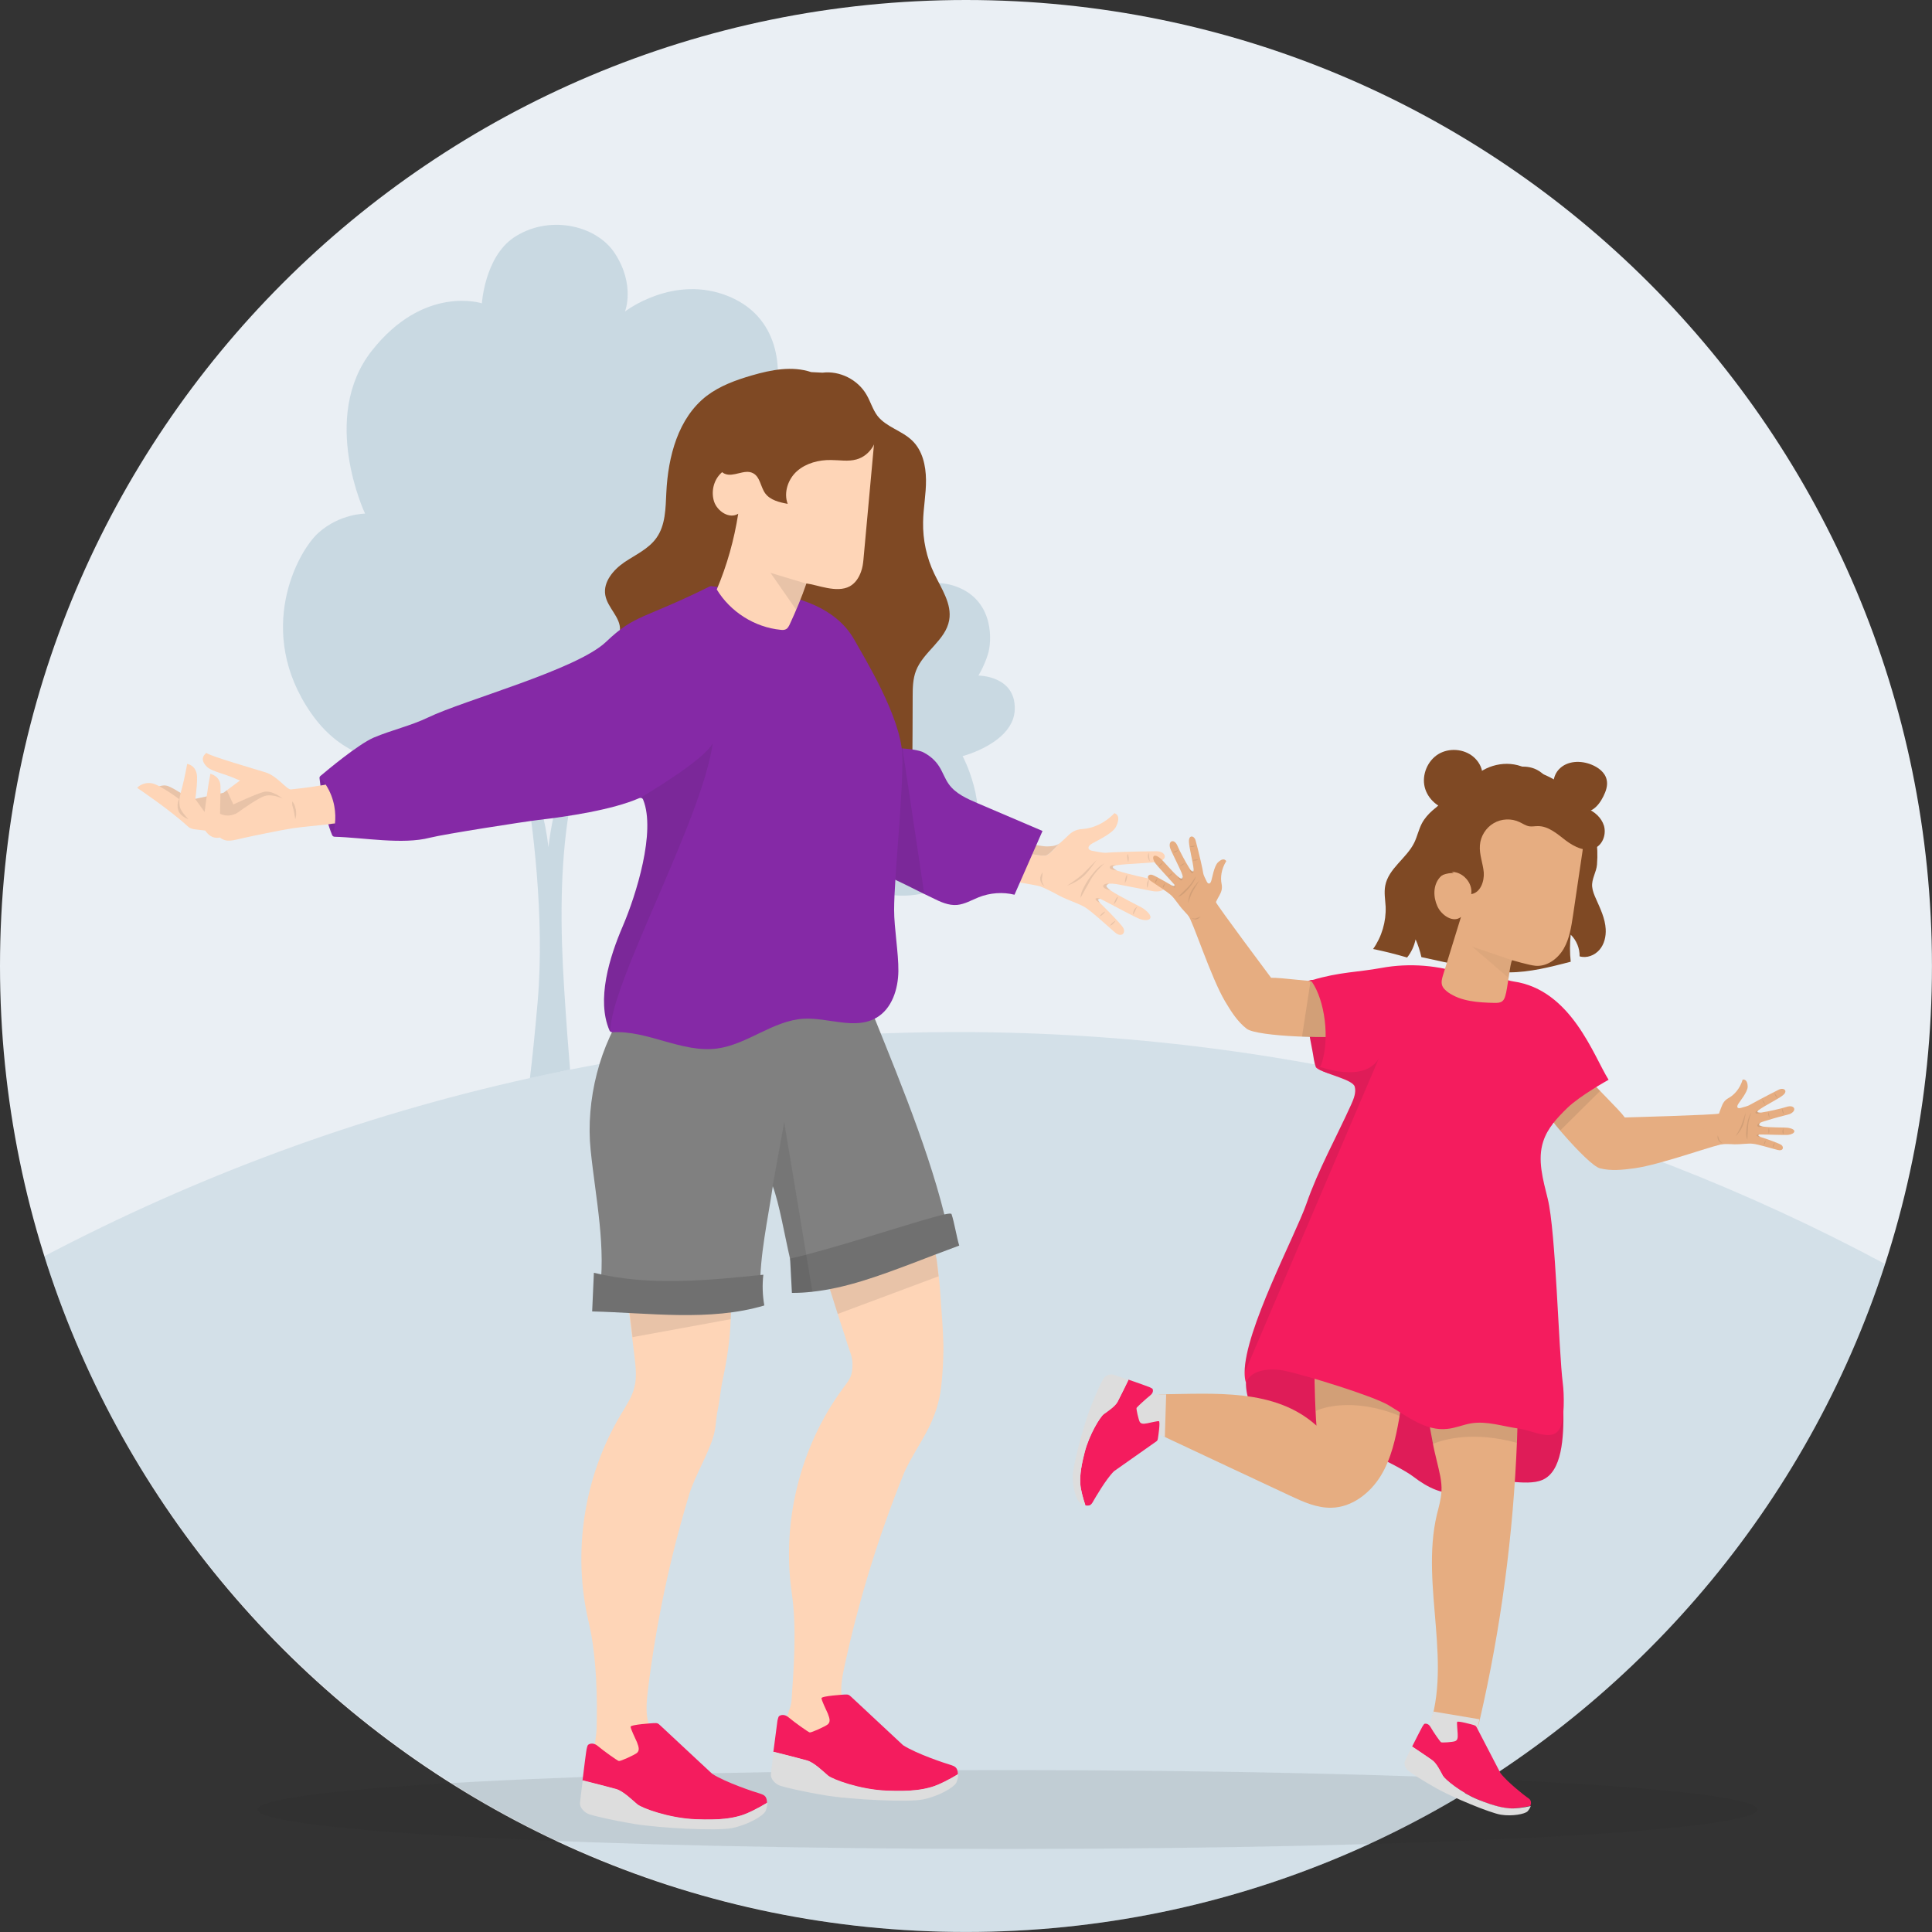 <svg width="48" height="48" viewBox="0 0 48 48" fill="none" xmlns="http://www.w3.org/2000/svg">
<rect x="0" y="0" width="48" height="48" fill="#333333" stroke="none"/>
<g clip-path="url(#clip0_9673_125069)">
<g clip-path="url(#clip1_9673_125069)">
<path d="M24 47.999C37.254 47.999 47.999 37.254 47.999 24C47.999 10.745 37.254 0 24 0C10.745 0 0 10.745 0 24C0 37.254 10.745 47.999 24 47.999Z" fill="#EAEFF4"/>
<path opacity="0.2" d="M46.834 31.403C43.714 41.034 34.672 48 24 48C13.329 48 4.163 40.94 1.103 31.208C4.88 29.227 8.903 27.725 13.166 26.784C13.497 26.711 13.829 26.641 14.163 26.575C16.335 26.143 18.57 25.856 20.865 25.724C20.993 25.717 21.122 25.71 21.251 25.704C22.087 25.662 22.932 25.641 23.785 25.641C32.12 25.641 39.967 27.726 46.834 31.403Z" fill="#7CA5B9"/>
<g opacity="0.3">
<path d="M25.212 17.62C25.232 16.784 24.309 16.784 24.309 16.784C24.309 16.784 24.447 16.563 24.545 16.255C24.643 15.947 24.702 14.979 23.838 14.605C22.974 14.231 22.209 14.847 22.209 14.847C22.209 14.847 22.374 14.417 22.049 13.904C21.753 13.432 20.995 13.275 20.462 13.655C20.017 13.972 19.971 14.715 19.971 14.715C19.971 14.715 19.375 14.512 18.713 15.014C18.53 14.281 18.242 13.773 18.242 13.773C18.242 13.773 20.27 13.267 20.302 11.986C20.333 10.705 18.866 10.705 18.866 10.705C18.866 10.705 19.085 10.368 19.241 9.896C19.397 9.424 19.49 7.941 18.117 7.368C16.745 6.795 15.528 7.739 15.528 7.739C15.528 7.739 15.79 7.08 15.275 6.293C14.802 5.571 13.599 5.329 12.752 5.911C12.044 6.399 11.972 7.536 11.972 7.536C11.972 7.536 10.536 7.064 9.236 8.716C7.935 10.368 9.07 12.761 9.07 12.761C9.07 12.761 8.446 12.761 7.916 13.233C7.385 13.705 6.325 15.694 7.728 17.717C9.133 19.74 11.441 18.627 11.441 18.627C12.006 19.252 12.571 19.374 13.04 19.3C13.221 20.395 13.541 22.757 13.358 24.885C13.287 25.704 13.222 26.321 13.166 26.784C13.497 26.711 13.829 26.641 14.163 26.574C14.119 26.052 14.068 25.381 14.015 24.538C13.922 23.073 13.908 21.546 14.14 20.141C14.211 19.709 14.326 19.231 14.441 18.806C15.319 19.157 16.306 19.174 17.122 18.864C16.842 19.425 16.65 20.387 17.302 21.361C18.185 22.681 19.637 21.955 19.637 21.955C19.992 22.363 20.348 22.442 20.643 22.394C20.749 23.055 20.929 24.424 20.864 25.724C20.993 25.717 21.122 25.71 21.25 25.704C21.198 24.781 21.195 23.825 21.335 22.943C21.38 22.661 21.452 22.349 21.524 22.072C22.56 22.5 23.837 22.163 24.191 21.096C24.564 19.974 23.916 18.786 23.916 18.786C23.916 18.786 25.192 18.456 25.212 17.62ZM13.992 19.322C13.781 20.121 13.691 20.494 13.626 21.047C13.547 20.347 13.348 19.708 13.183 19.272C13.778 19.126 14.187 18.695 14.187 18.695C14.193 18.698 14.198 18.7 14.205 18.703C14.123 18.898 14.049 19.108 13.992 19.322ZM21.242 22.409C21.11 22.93 21.053 23.173 21.012 23.534C20.962 23.078 20.837 22.661 20.733 22.376C21.107 22.281 21.365 21.999 21.365 21.999C21.369 22.001 21.372 22.003 21.376 22.004C21.325 22.132 21.278 22.268 21.242 22.409Z" fill="#7CA5B9"/>
</g>
</g>
<path opacity="0.1" d="M25.032 45.936C35.321 45.936 43.661 45.498 43.661 44.957C43.661 44.416 35.321 43.977 25.032 43.977C14.744 43.977 6.403 44.416 6.403 44.957C6.403 45.498 14.744 45.936 25.032 45.936Z" fill="#222222"/>
<path d="M23.343 34.709C23.27 35.021 23.256 35.045 23.16 35.285C22.987 35.707 22.618 36.211 22.445 36.634C21.826 38.17 21.336 39.758 20.986 41.376C20.933 41.621 20.88 41.875 20.909 42.125C20.933 42.35 21.024 42.562 21.11 42.768C21.24 43.075 21.365 43.387 21.494 43.694C21.543 43.814 21.6 43.939 21.715 43.997C21.811 44.045 21.927 44.026 22.027 44.069C22.176 44.131 22.215 44.006 22.128 44.141C22.042 44.275 21.821 44.304 21.706 44.189C21.715 44.208 21.725 44.232 21.735 44.251C21.787 44.395 21.581 44.486 21.509 44.357C21.528 44.424 21.485 44.506 21.413 44.52C21.37 44.53 21.326 44.51 21.293 44.477C21.288 44.53 21.259 44.578 21.211 44.597C21.159 44.616 21.101 44.602 21.062 44.563C21.058 44.602 21.029 44.64 20.991 44.654C20.914 44.678 20.832 44.64 20.774 44.587C20.299 44.198 20.415 43.704 19.925 43.339C19.824 43.262 19.541 43.488 19.459 43.387C19.262 43.138 19.646 42.562 19.666 42.245C19.718 41.467 19.8 40.459 19.671 39.576C19.416 37.81 19.877 35.947 20.933 34.507C21.082 34.301 21.163 34.229 21.178 33.974C21.192 33.72 21.13 33.634 21.053 33.389C21.005 33.235 20.957 33.082 20.904 32.928C20.875 32.832 20.842 32.741 20.813 32.645C20.755 32.462 20.698 32.28 20.64 32.098C20.621 32.035 20.578 31.93 20.535 31.819C20.486 31.699 20.439 31.574 20.415 31.507L20.65 31.469C21.37 31.195 22.33 30.763 23.055 30.49C23.102 30.614 23.136 30.71 23.16 30.797C23.203 30.941 23.227 31.075 23.27 31.291C23.285 31.373 23.304 31.536 23.323 31.704C23.343 31.891 23.362 32.083 23.366 32.189C23.39 32.606 23.429 32.976 23.439 33.413C23.443 33.845 23.4 34.445 23.343 34.709Z" fill="#FED5B7"/>
<path d="M18.154 32.774C18.139 33.278 18.062 33.778 17.957 34.272C17.899 34.536 17.885 34.781 17.832 35.026C17.779 35.28 17.794 35.467 17.717 35.712C17.582 36.149 17.261 36.682 17.126 37.118C16.646 38.702 16.301 40.33 16.099 41.976C16.07 42.226 16.042 42.48 16.09 42.73C16.133 42.95 16.243 43.152 16.344 43.354C16.498 43.651 16.656 43.944 16.81 44.242C16.867 44.357 16.939 44.477 17.059 44.52C17.16 44.558 17.27 44.53 17.376 44.563C17.53 44.611 17.558 44.482 17.482 44.626C17.405 44.77 17.194 44.813 17.064 44.712C17.078 44.731 17.088 44.75 17.098 44.774C17.16 44.914 16.968 45.024 16.882 44.904C16.906 44.966 16.867 45.053 16.8 45.077C16.757 45.091 16.709 45.072 16.68 45.043C16.68 45.096 16.656 45.149 16.608 45.173C16.56 45.197 16.498 45.187 16.454 45.149C16.45 45.187 16.43 45.23 16.392 45.245C16.32 45.278 16.234 45.24 16.166 45.197C15.658 44.851 15.73 44.347 15.206 44.03C15.096 43.963 14.971 43.925 14.885 43.829C14.669 43.594 14.813 43.272 14.822 42.955C14.842 42.274 14.832 41.17 14.626 40.301C14.213 38.563 14.51 36.667 15.427 35.141C15.557 34.92 15.706 34.704 15.763 34.459C15.826 34.21 15.792 33.95 15.763 33.696C15.725 33.379 15.686 33.067 15.648 32.75C15.614 32.486 15.586 32.218 15.552 31.954L15.643 31.838L15.725 31.738C16.488 31.603 17.246 31.469 18.01 31.339C18.034 31.445 18.058 31.55 18.072 31.656C18.096 31.814 18.115 31.973 18.13 32.136C18.134 32.189 18.134 32.242 18.139 32.29C18.163 32.443 18.163 32.606 18.154 32.774Z" fill="#FED5B7"/>
<path opacity="0.1" d="M18.154 32.775L15.715 33.221C15.681 32.957 15.653 32.688 15.619 32.424L15.71 32.309L18.139 32.127C18.144 32.179 18.144 32.232 18.149 32.28C18.163 32.443 18.163 32.606 18.154 32.775Z" fill="#222222"/>
<path d="M23.635 30.965C22.55 31.493 21.36 31.805 20.15 31.882C20.035 31.891 19.92 31.896 19.805 31.896C19.747 31.738 19.689 31.531 19.637 31.306C19.493 30.686 19.363 29.904 19.2 29.472C19.08 30.283 18.869 31.219 18.888 32.035C17.678 32.338 16.104 32.467 14.885 32.213C15.072 31.008 14.798 29.784 14.674 28.57C14.549 27.355 14.894 25.93 15.624 24.955L16.541 23.774C16.982 24.259 17.64 24.485 18.283 24.61C19.392 24.826 20.366 24.898 21.461 24.629C22.118 26.285 23.006 28.339 23.462 30.173C23.529 30.442 23.587 30.706 23.635 30.965Z" fill="#808080"/>
<path opacity="0.1" d="M23.319 31.709L20.813 32.645C20.756 32.462 20.698 32.28 20.64 32.098C20.621 32.035 20.578 31.93 20.535 31.819L23.16 30.797C23.203 30.941 23.227 31.075 23.271 31.291C23.28 31.378 23.299 31.541 23.319 31.709Z" fill="#222222"/>
<path d="M23.832 30.946C23.429 31.094 23.031 31.248 22.628 31.402C21.835 31.699 21.024 32.002 20.184 32.093C20.016 32.112 19.848 32.122 19.675 32.122L19.632 31.306V31.267C19.752 31.243 19.887 31.21 20.031 31.171C21.154 30.883 22.896 30.298 23.458 30.173C23.568 30.149 23.631 30.144 23.64 30.163C23.707 30.355 23.77 30.749 23.832 30.946Z" fill="#707070"/>
<path d="M14.712 32.582C16.118 32.616 17.64 32.837 18.989 32.434C18.945 32.184 18.936 31.925 18.965 31.67C17.563 31.814 16.128 31.958 14.755 31.622L14.712 32.582Z" fill="#707070"/>
<path opacity="0.1" d="M19.483 27.883L20.184 32.093C20.016 32.112 19.848 32.122 19.675 32.122L19.632 31.306C19.488 30.686 19.358 29.904 19.195 29.472L19.483 27.883Z" fill="#222222"/>
<path d="M18.403 45.11C18.192 45.173 17.914 45.226 17.266 45.202C16.618 45.178 15.941 44.928 15.826 44.827C15.711 44.726 15.49 44.506 15.307 44.453C15.173 44.414 14.707 44.294 14.472 44.237C14.515 43.891 14.563 43.507 14.573 43.464C14.587 43.387 14.607 43.354 14.607 43.354C14.607 43.354 14.707 43.258 14.856 43.382C15.005 43.507 15.336 43.742 15.375 43.752C15.413 43.762 15.763 43.603 15.826 43.55C15.888 43.493 15.879 43.421 15.826 43.286C15.768 43.157 15.672 42.96 15.667 42.902C15.663 42.845 16.234 42.811 16.234 42.811C16.335 42.806 16.344 42.811 16.411 42.874C16.479 42.936 17.693 44.069 17.693 44.069C18.034 44.29 18.773 44.53 18.845 44.549C18.917 44.573 18.999 44.592 19.032 44.664C19.047 44.698 19.056 44.741 19.056 44.794C18.859 44.914 18.571 45.062 18.403 45.11Z" fill="#F41C5E"/>
<path d="M14.41 44.794C14.415 44.741 14.443 44.496 14.477 44.232C14.712 44.29 15.178 44.41 15.312 44.448C15.49 44.501 15.715 44.727 15.831 44.822C15.946 44.923 16.622 45.168 17.27 45.197C17.919 45.226 18.192 45.168 18.408 45.106C18.576 45.058 18.864 44.909 19.066 44.784C19.066 44.846 19.051 44.919 19.023 44.99C18.965 45.12 18.571 45.341 18.187 45.418C17.803 45.495 16.397 45.418 15.768 45.317C15.139 45.211 14.765 45.115 14.645 45.077C14.525 45.038 14.4 44.914 14.41 44.794Z" fill="#DDDDDD"/>
<path d="M23.146 44.4C22.934 44.462 22.656 44.515 22.008 44.491C21.36 44.467 20.683 44.218 20.568 44.117C20.453 44.016 20.232 43.795 20.05 43.742C19.915 43.704 19.45 43.584 19.214 43.526C19.258 43.181 19.31 42.797 19.315 42.754C19.33 42.677 19.349 42.643 19.349 42.643C19.349 42.643 19.45 42.547 19.598 42.672C19.747 42.797 20.078 43.032 20.117 43.042C20.155 43.051 20.506 42.893 20.568 42.84C20.63 42.782 20.621 42.711 20.568 42.576C20.51 42.447 20.414 42.25 20.41 42.192C20.405 42.135 20.976 42.101 20.976 42.101C21.077 42.096 21.086 42.101 21.154 42.163C21.221 42.226 22.435 43.358 22.435 43.358C22.776 43.579 23.515 43.819 23.587 43.839C23.659 43.862 23.741 43.882 23.774 43.954C23.789 43.987 23.798 44.031 23.798 44.083C23.606 44.208 23.314 44.352 23.146 44.4Z" fill="#F41C5E"/>
<path d="M19.152 44.083C19.157 44.031 19.186 43.786 19.219 43.522C19.454 43.579 19.92 43.699 20.054 43.738C20.232 43.791 20.458 44.016 20.573 44.112C20.688 44.208 21.365 44.458 22.013 44.486C22.661 44.515 22.934 44.458 23.15 44.395C23.318 44.347 23.606 44.199 23.808 44.074C23.808 44.136 23.794 44.208 23.765 44.28C23.707 44.41 23.314 44.63 22.93 44.707C22.546 44.784 21.139 44.707 20.51 44.606C19.882 44.501 19.507 44.405 19.387 44.367C19.267 44.328 19.147 44.208 19.152 44.083Z" fill="#DDDDDD"/>
<path d="M27.687 20.203C27.442 20.462 27.139 20.582 26.895 20.597C26.698 20.606 26.597 20.698 26.511 20.784C26.439 20.851 26.381 20.909 26.328 20.952C26.295 20.981 26.107 21.206 26.002 21.25C25.935 21.278 25.661 21.23 25.479 21.192L25.085 21.883C25.085 21.883 25.743 21.989 25.843 22.022C25.944 22.056 26.151 22.162 26.328 22.258C26.506 22.354 26.818 22.454 26.957 22.541C27.139 22.656 27.471 22.968 27.701 23.165C27.869 23.309 27.975 23.174 27.907 23.054C27.869 22.987 27.72 22.829 27.547 22.651C27.499 22.603 27.413 22.517 27.331 22.435C27.327 22.43 27.279 22.373 27.283 22.354C27.283 22.329 27.336 22.329 27.336 22.329C27.648 22.488 28.191 22.785 28.311 22.829C28.555 22.92 28.733 22.805 28.402 22.57C28.339 22.526 27.845 22.291 27.591 22.123C27.581 22.118 27.528 22.075 27.495 22.037C27.461 21.994 27.543 21.96 27.552 21.955C27.576 21.955 27.61 21.955 27.643 21.955C27.744 21.96 27.879 21.994 28.085 22.032C28.335 22.075 28.632 22.147 28.709 22.147C29.021 22.162 29.035 21.902 28.723 21.859C28.512 21.83 28.037 21.72 27.749 21.629C27.73 21.619 27.672 21.595 27.648 21.552C27.634 21.528 27.682 21.509 27.711 21.504C27.715 21.504 27.725 21.499 27.725 21.499C27.975 21.456 28.551 21.451 28.771 21.408C29.04 21.355 28.954 21.149 28.738 21.149C28.171 21.154 27.6 21.173 27.471 21.187C27.427 21.192 27.279 21.168 27.139 21.139H27.135C27.024 21.115 27.015 21.043 27.096 20.981C27.178 20.918 27.639 20.726 27.73 20.534C27.85 20.275 27.735 20.218 27.687 20.203Z" fill="#FED5B7"/>
<path d="M26.002 21.25C25.934 21.278 25.661 21.23 25.479 21.192L25.483 21.158L25.526 20.957C25.526 20.957 25.934 21.038 26.03 21.029C26.093 21.024 26.232 21.029 26.323 20.952C26.294 20.976 26.107 21.201 26.002 21.25Z" fill="#FED5B7"/>
<path opacity="0.1" d="M26.002 21.25C25.934 21.278 25.661 21.23 25.479 21.192L25.483 21.158L25.526 20.957C25.526 20.957 25.934 21.038 26.03 21.029C26.093 21.024 26.232 21.029 26.323 20.952C26.294 20.976 26.107 21.201 26.002 21.25Z" fill="#222222"/>
<path opacity="0.1" d="M28.565 21.398C28.565 21.398 28.536 21.374 28.522 21.302C28.512 21.23 28.541 21.187 28.541 21.187C28.541 21.187 28.541 21.226 28.551 21.293C28.56 21.36 28.565 21.398 28.565 21.398Z" fill="#222222"/>
<path opacity="0.1" d="M28.507 22.056C28.507 22.056 28.483 22.022 28.498 21.95C28.507 21.878 28.551 21.845 28.551 21.845C28.551 21.845 28.541 21.883 28.531 21.95C28.522 22.017 28.507 22.056 28.507 22.056Z" fill="#222222"/>
<path opacity="0.1" d="M28.032 21.422C28.032 21.422 28.018 21.389 28.008 21.317C27.998 21.245 28.018 21.216 28.018 21.216C28.018 21.216 28.032 21.24 28.042 21.307C28.047 21.374 28.027 21.422 28.032 21.422Z" fill="#222222"/>
<path opacity="0.1" d="M27.946 21.941C27.946 21.941 27.946 21.902 27.96 21.83C27.975 21.758 28.003 21.739 28.003 21.739C28.003 21.739 28.008 21.768 27.994 21.835C27.979 21.902 27.946 21.941 27.946 21.941Z" fill="#222222"/>
<path opacity="0.1" d="M28.152 22.723C28.152 22.723 28.142 22.685 28.171 22.617C28.2 22.55 28.253 22.531 28.253 22.531C28.253 22.531 28.229 22.565 28.205 22.627C28.176 22.689 28.152 22.723 28.152 22.723Z" fill="#222222"/>
<path opacity="0.1" d="M27.581 22.997C27.581 22.997 27.576 22.987 27.629 22.934C27.682 22.886 27.711 22.881 27.711 22.881C27.711 22.881 27.701 22.91 27.653 22.953C27.605 22.997 27.581 22.997 27.581 22.997Z" fill="#222222"/>
<path opacity="0.1" d="M27.327 22.762C27.327 22.762 27.322 22.752 27.375 22.699C27.428 22.651 27.456 22.646 27.456 22.646C27.456 22.646 27.447 22.675 27.399 22.718C27.351 22.762 27.327 22.762 27.327 22.762Z" fill="#222222"/>
<path opacity="0.1" d="M27.672 22.464C27.672 22.464 27.677 22.425 27.711 22.358C27.74 22.291 27.773 22.277 27.773 22.277C27.773 22.277 27.773 22.305 27.744 22.368C27.716 22.43 27.672 22.464 27.672 22.464Z" fill="#222222"/>
<path opacity="0.1" d="M25.949 22.022C25.949 22.022 25.872 21.926 25.887 21.826C25.901 21.725 25.906 21.672 25.906 21.672C25.906 21.672 25.824 21.768 25.848 21.873C25.877 21.979 25.949 22.022 25.949 22.022Z" fill="#222222"/>
<path opacity="0.1" d="M26.847 22.305C26.847 22.305 26.986 22.056 27.101 21.849C27.216 21.648 27.432 21.456 27.432 21.456C27.432 21.456 27.327 21.494 27.183 21.667C27.058 21.816 27 21.902 26.919 22.061C26.842 22.205 26.847 22.305 26.847 22.305Z" fill="#222222"/>
<path opacity="0.1" d="M27.245 21.365C27.245 21.365 27.081 21.61 26.947 21.744C26.774 21.917 26.515 22.003 26.515 22.003C26.515 22.003 26.808 21.811 26.918 21.701C27.024 21.595 27.245 21.365 27.245 21.365Z" fill="#222222"/>
<path opacity="0.1" d="M27.595 22.123C27.595 22.123 27.408 22.085 27.408 22.018C27.408 21.946 27.557 21.95 27.557 21.95C27.557 21.95 27.461 21.989 27.499 22.032C27.533 22.08 27.595 22.123 27.595 22.123Z" fill="#222222"/>
<path opacity="0.1" d="M27.754 21.624C27.754 21.624 27.576 21.619 27.571 21.552C27.567 21.48 27.725 21.494 27.725 21.494C27.725 21.494 27.624 21.514 27.648 21.547C27.677 21.595 27.754 21.624 27.754 21.624Z" fill="#222222"/>
<path opacity="0.1" d="M27.331 22.435C27.331 22.435 27.197 22.363 27.221 22.33C27.245 22.291 27.336 22.33 27.336 22.33C27.336 22.33 27.284 22.33 27.284 22.354C27.284 22.378 27.331 22.435 27.331 22.435Z" fill="#222222"/>
<path d="M20.155 9.245C19.68 9.086 19.162 9.187 18.682 9.326C18.283 9.442 17.885 9.586 17.558 9.835C16.848 10.382 16.598 11.342 16.555 12.235C16.536 12.629 16.536 13.051 16.306 13.368C16.114 13.637 15.792 13.781 15.514 13.968C15.24 14.155 14.981 14.458 15.038 14.784C15.091 15.101 15.422 15.336 15.403 15.653C15.384 16.018 14.957 16.181 14.65 16.378C14.146 16.699 13.848 17.318 13.915 17.914C13.934 18.072 13.978 18.235 14.078 18.36C14.213 18.528 14.424 18.61 14.626 18.682C14.842 18.758 15.058 18.84 15.269 18.917C15.317 18.936 15.37 18.955 15.422 18.946C15.47 18.936 15.509 18.907 15.547 18.878C15.715 18.754 15.888 18.629 16.056 18.504C16.066 18.701 16.07 18.898 16.08 19.094C16.454 19.19 16.824 19.286 17.198 19.382C17.242 19.392 17.285 19.402 17.328 19.397C17.381 19.387 17.429 19.349 17.472 19.31C17.606 19.195 17.736 19.085 17.87 18.97C17.856 19.219 17.88 19.474 17.942 19.714C19.531 20.006 21.206 19.79 22.666 19.104C22.67 18.504 22.675 17.904 22.675 17.304C22.675 17.088 22.68 16.867 22.757 16.666C22.939 16.19 23.496 15.907 23.582 15.408C23.654 15.005 23.39 14.626 23.213 14.256C23.021 13.858 22.925 13.411 22.934 12.97C22.939 12.619 23.011 12.269 23.006 11.918C23.002 11.568 22.92 11.194 22.666 10.949C22.411 10.699 22.022 10.613 21.802 10.334C21.682 10.176 21.629 9.979 21.528 9.806C21.312 9.432 20.866 9.206 20.434 9.259L20.155 9.245Z" fill="#7F4924"/>
<path d="M25.901 20.645C25.67 21.173 25.435 21.701 25.205 22.229C24.912 22.157 24.6 22.181 24.317 22.291C24.139 22.363 23.971 22.464 23.779 22.483C23.568 22.502 23.361 22.406 23.169 22.31C22.992 22.224 22.809 22.138 22.632 22.046C22.603 22.032 22.574 22.018 22.545 22.003C22.521 21.994 22.502 21.979 22.478 21.97C22.416 21.941 22.358 21.912 22.296 21.883C22.248 21.859 22.195 21.835 22.147 21.811C22.123 21.802 22.099 21.787 22.075 21.773C22.051 21.763 22.027 21.749 22.003 21.739C21.979 21.73 21.955 21.715 21.936 21.706C21.912 21.696 21.893 21.686 21.873 21.677C21.854 21.667 21.835 21.658 21.816 21.648C21.777 21.629 21.749 21.614 21.725 21.605C21.456 21.47 21.163 21.317 21.043 21.043L22.113 18.586C22.161 18.581 22.233 18.581 22.315 18.586C22.382 18.59 22.459 18.595 22.536 18.605H22.541C22.689 18.619 22.838 18.648 22.91 18.677C23.083 18.758 23.232 18.883 23.333 19.042C23.424 19.186 23.477 19.349 23.573 19.483C23.741 19.718 24.024 19.843 24.293 19.958C24.83 20.189 25.363 20.414 25.901 20.645Z" fill="#8529A6"/>
<path opacity="0.1" d="M22.963 22.21C22.939 22.2 22.665 22.066 22.632 22.046C22.603 22.032 22.574 22.018 22.545 22.003C22.526 21.994 22.502 21.979 22.478 21.97C22.377 21.922 22.257 21.864 22.147 21.806C22.123 21.792 22.099 21.782 22.075 21.768C22.051 21.758 22.027 21.744 22.003 21.734C21.979 21.725 21.955 21.71 21.936 21.701C21.912 21.691 21.893 21.682 21.873 21.672C21.854 21.662 21.835 21.653 21.816 21.643C21.777 21.624 21.749 21.61 21.725 21.6C21.456 21.466 21.163 21.312 21.043 21.038L22.315 18.581C22.382 18.586 22.406 18.586 22.421 18.586L22.963 22.21Z" fill="#222222"/>
<path d="M22.214 22.608C22.214 23.054 22.325 23.678 22.32 24.125C22.315 24.571 22.162 25.061 21.773 25.286C21.245 25.594 20.578 25.277 19.968 25.31C19.205 25.354 18.571 25.949 17.818 26.05C16.944 26.165 16.094 25.594 15.216 25.646C15.187 25.646 15.158 25.632 15.144 25.603C14.813 24.84 15.144 23.774 15.475 23.006C15.802 22.243 16.301 20.659 15.979 19.867C15.965 19.829 15.922 19.814 15.883 19.829C15.216 20.122 14.078 20.29 13.382 20.371C13.018 20.414 11.04 20.722 10.68 20.813C9.998 20.99 9.029 20.808 8.314 20.789C8.285 20.789 8.261 20.77 8.251 20.746C8.05 20.266 7.958 19.517 7.939 19.339C7.934 19.315 7.944 19.291 7.963 19.277C8.122 19.142 8.89 18.499 9.283 18.326C9.725 18.139 10.2 18.034 10.632 17.827C11.539 17.39 14.328 16.642 15.058 15.946C15.782 15.254 15.974 15.394 17.626 14.573C17.64 14.568 17.654 14.563 17.669 14.563L18.235 14.63C19.368 14.702 20.678 14.914 21.23 15.902C21.49 16.368 22.363 17.784 22.416 18.73C22.454 19.574 22.214 21.758 22.214 22.608Z" fill="#8529A6"/>
<path opacity="0.1" d="M17.707 18.466C17.443 20.386 15.129 24.485 15.163 25.651C14.793 24.878 15.134 23.794 15.475 23.006C15.811 22.219 16.334 20.563 15.945 19.8C15.945 19.8 17.491 18.893 17.707 18.466Z" fill="#222222"/>
<path d="M21.451 13.915C21.442 14.011 21.427 14.107 21.394 14.198C21.341 14.352 21.25 14.491 21.11 14.568C20.789 14.741 20.314 14.53 20.035 14.496C19.915 14.841 19.776 15.178 19.622 15.509C19.598 15.557 19.574 15.61 19.526 15.633C19.488 15.653 19.44 15.653 19.397 15.648C18.749 15.585 18.144 15.201 17.808 14.645C18.062 14.045 18.24 13.411 18.341 12.763C18.125 12.902 17.822 12.706 17.741 12.461C17.664 12.221 17.726 11.942 17.904 11.765C18.082 11.587 18.355 11.51 18.595 11.582C18.672 11.184 18.749 10.786 18.826 10.382L21.725 10.92L21.451 13.915Z" fill="#FED5B7"/>
<path d="M21.778 10.613C21.845 10.954 21.614 11.323 21.279 11.414C21.072 11.472 20.856 11.429 20.645 11.429C20.343 11.424 20.03 11.506 19.805 11.702C19.579 11.899 19.464 12.24 19.57 12.518C19.363 12.48 19.138 12.427 19.013 12.259C18.893 12.096 18.888 11.846 18.706 11.755C18.494 11.645 18.221 11.866 18.005 11.77C17.813 11.688 17.789 11.414 17.875 11.222C17.962 11.03 18.115 10.877 18.197 10.685C18.307 10.426 18.274 10.118 18.398 9.869C18.514 9.634 18.759 9.48 19.013 9.418C19.267 9.355 19.536 9.365 19.795 9.394C20.491 9.466 21.245 9.682 21.619 10.277L21.778 10.613Z" fill="#7F4924"/>
<path opacity="0.1" d="M20.035 14.501L19.143 14.232L19.781 15.149L20.035 14.501Z" fill="#222222"/>
<path d="M42.706 27.667C42.629 27.701 40.368 27.763 40.368 27.763C40.229 27.566 39.615 26.986 39.471 26.794L37.925 26.966C38.199 27.485 39.437 28.944 39.749 29.026C40.028 29.098 40.321 29.064 40.604 29.026C41.285 28.934 42.706 28.402 42.864 28.416L42.706 27.667Z" fill="#E6AD81"/>
<path opacity="0.1" d="M39.754 27.105L38.765 28.085L38.52 27.792L39.591 26.933L39.754 27.105Z" fill="#222222"/>
<path d="M31.085 33.974C30.86 34.176 30.96 34.776 31.143 35.03C31.33 35.285 31.618 35.419 31.896 35.448C32.175 35.482 32.463 35.458 32.732 35.539C33.14 35.659 34.752 36.408 35.108 36.682C35.463 36.955 35.89 37.181 36.298 37.056C36.461 37.008 36.61 36.902 36.769 36.845C37.191 36.686 37.906 36.946 38.319 36.768C38.809 36.562 38.852 35.717 38.842 35.04C38.352 35.366 37.637 35.275 37.157 34.925C36.677 34.574 36.274 34.08 35.775 33.763C34.858 33.182 32.482 32.856 31.469 33.11L31.085 33.974Z" fill="#F41C5E"/>
<g opacity="0.1">
<path d="M31.085 33.974C30.86 34.176 30.96 34.776 31.143 35.03C31.33 35.285 31.618 35.419 31.896 35.448C32.175 35.482 32.463 35.458 32.732 35.539C33.14 35.659 34.752 36.408 35.108 36.682C35.463 36.955 35.89 37.181 36.298 37.056C36.461 37.008 36.61 36.902 36.769 36.845C37.191 36.686 37.906 36.946 38.319 36.768C38.809 36.562 38.852 35.717 38.842 35.04C38.352 35.366 37.637 35.275 37.157 34.925C36.677 34.574 36.274 34.08 35.775 33.763C34.858 33.182 32.482 32.856 31.469 33.11L31.085 33.974Z" fill="#222222"/>
</g>
<path d="M37.714 34.56C37.714 34.968 37.704 35.376 37.69 35.779C37.599 38.117 37.291 40.45 36.764 42.73C36.72 42.917 36.667 43.118 36.523 43.248C36.226 43.507 35.77 43.32 35.429 43.118C36.144 41.414 35.276 39.427 35.698 37.632C35.746 37.44 35.803 37.248 35.813 37.051C35.828 36.797 35.755 36.547 35.698 36.302C35.66 36.144 35.621 35.986 35.592 35.822C35.511 35.419 35.453 35.011 35.415 34.603C35.381 34.21 35.367 33.811 35.371 33.413L35.876 33.187C36.49 33.125 37.114 33.187 37.709 33.36C37.709 33.763 37.714 34.162 37.714 34.56Z" fill="#E6AD81"/>
<path opacity="0.1" d="M37.714 34.56C37.714 34.968 37.699 35.438 37.685 35.846C36.624 35.559 35.904 35.746 35.597 35.875C35.515 35.472 35.448 35.016 35.41 34.608L37.714 34.56Z" fill="#222222"/>
<path d="M35.016 33.192C34.992 33.49 34.968 33.792 34.93 34.09C34.887 34.454 34.834 34.819 34.771 35.179C34.767 35.198 34.767 35.222 34.762 35.242C34.675 35.736 34.565 36.245 34.301 36.672C34.037 37.099 33.586 37.45 33.082 37.459C32.722 37.469 32.381 37.315 32.055 37.162C31.032 36.682 30.01 36.206 28.992 35.726C28.944 35.702 28.891 35.678 28.858 35.635C28.824 35.587 28.819 35.525 28.815 35.462C28.795 35.131 28.819 34.973 28.795 34.642C30.187 34.627 31.675 34.488 32.707 35.419C32.698 35.318 32.693 35.213 32.688 35.112C32.683 35.002 32.679 34.886 32.674 34.776V34.771C32.655 34.219 32.659 33.667 32.688 33.12L32.799 32.957C32.779 32.966 32.741 32.938 32.751 32.909C32.765 32.875 32.808 32.87 32.847 32.866C33.591 32.851 34.325 32.962 35.016 33.192Z" fill="#E6AD81"/>
<path opacity="0.1" d="M34.935 34.09C34.892 34.454 34.839 34.819 34.776 35.179C33.591 34.694 32.799 34.997 32.693 35.054C32.688 34.944 32.684 34.829 32.679 34.718L32.684 34.776L32.679 33.941L34.935 34.09Z" fill="#222222"/>
<path d="M33.072 26.635C33.164 26.741 32.746 26.582 32.698 26.51C32.65 26.438 32.631 26.222 32.612 26.136C32.516 25.67 32.449 25.195 32.41 24.72C32.401 24.605 32.41 24.408 32.52 24.365C32.578 24.341 32.645 24.336 32.698 24.365C32.909 24.485 33.015 24.806 33.092 25.042C33.169 25.272 33.231 25.512 33.231 25.757C33.236 26.002 33.173 26.323 33.02 26.51L33.072 26.635Z" fill="#F41C5E"/>
<g opacity="0.1">
<path d="M33.072 26.635C33.164 26.741 32.746 26.582 32.698 26.51C32.65 26.438 32.631 26.222 32.612 26.136C32.516 25.67 32.449 25.195 32.41 24.72C32.401 24.605 32.41 24.408 32.52 24.365C32.578 24.341 32.645 24.336 32.698 24.365C32.909 24.485 33.015 24.806 33.092 25.042C33.169 25.272 33.231 25.512 33.231 25.757C33.236 26.002 33.173 26.323 33.02 26.51L33.072 26.635Z" fill="#222222"/>
</g>
<path d="M30.202 22.402C30.226 22.483 31.58 24.293 31.58 24.293C31.82 24.283 32.655 24.403 32.9 24.394L33.72 25.714C33.144 25.819 31.234 25.757 30.975 25.56C30.749 25.387 30.591 25.138 30.442 24.888C30.087 24.298 29.626 22.853 29.516 22.738L30.202 22.402Z" fill="#E6AD81"/>
<path opacity="0.1" d="M32.348 25.757L32.559 24.379C32.631 24.389 32.612 24.384 32.693 24.389C32.765 24.394 32.833 24.394 32.9 24.394C33.173 24.83 33.447 25.272 33.721 25.714C33.442 25.742 33.14 25.762 32.818 25.762C32.52 25.766 32.602 25.771 32.348 25.757Z" fill="#222222"/>
<path d="M39.965 26.827C39.965 26.827 39.26 27.216 38.938 27.528C38.693 27.768 38.448 28.027 38.343 28.354C38.189 28.814 38.338 29.314 38.453 29.784C38.655 30.6 38.722 33.538 38.828 34.373C38.861 34.623 38.876 35.266 38.755 35.486C38.568 35.832 38.112 35.544 37.724 35.491C37.335 35.438 36.946 35.299 36.552 35.362C36.351 35.395 36.159 35.482 35.952 35.501C35.424 35.559 34.959 35.189 34.503 34.915C34.104 34.675 32.395 34.157 31.939 34.061C31.584 33.984 31.085 34.013 30.956 34.354C30.931 34.282 30.922 34.195 30.922 34.099C30.922 33.048 32.179 30.701 32.453 29.919C32.751 29.059 33.197 28.267 33.572 27.437C33.634 27.298 33.696 27.144 33.658 27C33.615 26.827 32.981 26.698 32.755 26.563C32.712 26.539 32.684 26.511 32.679 26.486C32.679 26.486 32.736 26.549 32.784 26.511C32.799 26.496 32.818 26.477 32.832 26.434C33.044 25.795 32.914 24.855 32.592 24.389C32.587 24.379 32.573 24.365 32.535 24.37C32.544 24.365 32.587 24.355 32.597 24.351C33.293 24.144 33.715 24.159 34.32 24.048C35.021 23.919 35.755 23.981 36.428 24.216L36.677 24.226C37.004 24.106 37.263 24.331 37.603 24.384C39.039 24.59 39.591 26.232 39.965 26.827Z" fill="#F41C5E"/>
<path opacity="0.1" d="M34.253 26.304L30.927 34.094C30.927 33.043 32.184 30.696 32.458 29.914C32.756 29.055 33.202 28.262 33.576 27.432C33.639 27.293 33.701 27.139 33.663 26.995C33.62 26.823 32.986 26.693 32.76 26.558L32.789 26.506C32.808 26.506 33.879 26.914 34.253 26.304Z" fill="#222222"/>
<path d="M36.514 19.426C36.797 19.046 37.339 18.878 37.791 19.037C38.194 19.176 39.826 19.555 39.677 21.48C39.663 21.667 39.538 21.84 39.557 22.032C39.567 22.138 39.61 22.238 39.653 22.334C39.759 22.574 39.879 22.819 39.893 23.083C39.903 23.266 39.859 23.458 39.739 23.597C39.619 23.736 39.423 23.813 39.245 23.76C39.25 23.563 39.168 23.362 39.024 23.222C39 23.448 39 23.674 39.024 23.894C38.52 24.024 38.007 24.158 37.488 24.158C37.047 24.158 36.61 24.062 36.173 23.966C35.885 23.904 35.597 23.842 35.314 23.779C35.28 23.626 35.232 23.477 35.17 23.338C35.136 23.501 35.064 23.659 34.959 23.789C34.68 23.707 34.397 23.635 34.114 23.578C34.33 23.275 34.44 22.896 34.426 22.526C34.416 22.354 34.383 22.176 34.416 22.003C34.498 21.576 34.944 21.326 35.136 20.938C35.213 20.779 35.247 20.606 35.328 20.453C35.463 20.203 35.703 20.035 35.938 19.877C36.178 19.714 36.418 19.55 36.658 19.392C36.883 19.238 37.152 19.075 37.416 19.157L36.514 19.426Z" fill="#7F4924"/>
<path d="M39.317 21.149C39.24 21.677 39.158 22.21 39.082 22.738C39.038 23.026 38.995 23.318 38.851 23.568C38.707 23.818 38.438 24.019 38.15 23.995C37.992 23.981 37.57 23.856 37.57 23.856C37.517 23.904 37.459 24.562 37.397 24.749C37.382 24.797 37.363 24.845 37.325 24.874C37.272 24.917 37.2 24.917 37.133 24.917C36.73 24.907 36.302 24.883 35.976 24.653C35.914 24.605 35.851 24.552 35.827 24.475C35.803 24.394 35.827 24.307 35.851 24.23C36 23.746 36.149 23.261 36.298 22.781C36.106 22.939 35.813 22.742 35.712 22.517C35.606 22.286 35.602 21.994 35.77 21.802C35.933 21.61 36.293 21.6 36.418 21.816C36.533 21.302 36.648 20.789 36.768 20.275C37.67 20.194 38.597 20.438 39.341 20.957L39.317 21.149Z" fill="#E6AD81"/>
<g opacity="0.45">
<path opacity="0.1" d="M37.565 23.856L36.576 23.52L37.483 24.298L37.565 23.856Z" fill="#222222"/>
</g>
<path d="M36.068 21.662C36.346 21.658 36.596 21.941 36.552 22.214C36.778 22.181 36.879 21.902 36.864 21.677C36.845 21.451 36.749 21.23 36.768 21C36.783 20.779 36.917 20.563 37.109 20.453C37.301 20.338 37.551 20.328 37.752 20.424C37.834 20.462 37.906 20.515 37.997 20.53C38.064 20.539 38.127 20.525 38.194 20.525C38.463 20.515 38.688 20.717 38.9 20.88C39.116 21.043 39.404 21.187 39.644 21.062C39.831 20.962 39.908 20.717 39.85 20.515C39.788 20.314 39.615 20.16 39.418 20.083C39.298 20.035 39.168 20.016 39.048 19.958C38.679 19.781 38.535 19.296 38.17 19.118C37.882 18.979 37.536 19.061 37.253 19.21C36.97 19.354 36.716 19.555 36.418 19.67C36.207 19.752 35.967 19.786 35.799 19.939C35.66 20.064 35.592 20.246 35.544 20.429C35.41 20.933 35.324 21.49 35.65 21.893C35.722 21.749 35.962 21.682 36.12 21.691L36.068 21.662Z" fill="#7F4924"/>
<path d="M36.605 19.632C36.754 19.56 36.84 19.392 36.831 19.224C36.821 19.061 36.73 18.907 36.605 18.802C36.365 18.6 35.995 18.576 35.731 18.739C35.467 18.902 35.323 19.248 35.395 19.55C35.467 19.853 35.746 20.098 36.058 20.126L36.605 19.632Z" fill="#7F4924"/>
<path d="M38.654 19.723C38.549 19.526 38.582 19.267 38.736 19.109C38.938 18.898 39.274 18.888 39.542 18.998C39.71 19.066 39.878 19.19 39.917 19.373C39.95 19.512 39.898 19.661 39.835 19.786C39.773 19.91 39.691 20.03 39.576 20.107C39.442 20.194 39.269 20.208 39.11 20.174C38.952 20.141 38.808 20.064 38.678 19.973L38.654 19.723Z" fill="#7F4924"/>
<path d="M28.416 34.642H28.973L28.94 35.698L28.071 35.371L28.34 34.512L28.416 34.642Z" fill="#DDDDDD"/>
<path d="M26.842 36.888C26.832 36.73 26.832 36.528 26.947 36.082C27.062 35.635 27.336 35.199 27.422 35.131C27.509 35.064 27.696 34.944 27.763 34.829C27.811 34.742 27.965 34.435 28.037 34.277C28.272 34.358 28.531 34.45 28.56 34.464C28.608 34.488 28.632 34.502 28.632 34.502C28.632 34.502 28.685 34.584 28.575 34.67C28.464 34.757 28.253 34.954 28.238 34.978C28.224 35.002 28.287 35.27 28.315 35.323C28.344 35.376 28.402 35.381 28.498 35.362C28.599 35.343 28.747 35.304 28.791 35.309C28.834 35.314 28.771 35.717 28.771 35.717C28.762 35.789 28.757 35.794 28.699 35.832C28.646 35.87 27.677 36.552 27.677 36.552C27.471 36.754 27.197 37.239 27.168 37.286C27.144 37.33 27.115 37.387 27.062 37.402C27.038 37.407 27.005 37.407 26.966 37.402C26.914 37.239 26.851 37.013 26.842 36.888Z" fill="#F41C5E"/>
<path d="M27.653 34.152C27.692 34.162 27.855 34.219 28.037 34.282C27.96 34.435 27.811 34.747 27.764 34.834C27.701 34.949 27.509 35.074 27.423 35.136C27.336 35.198 27.063 35.635 26.948 36.086C26.832 36.538 26.828 36.734 26.842 36.893C26.852 37.018 26.909 37.243 26.967 37.397C26.924 37.387 26.875 37.368 26.828 37.334C26.746 37.277 26.65 36.965 26.65 36.686C26.655 36.408 26.914 35.438 27.077 35.011C27.24 34.584 27.365 34.339 27.408 34.262C27.451 34.186 27.567 34.128 27.653 34.152Z" fill="#DDDDDD"/>
<path d="M35.425 43.123L35.612 42.523L36.759 42.715L36.581 43.45L35.405 43.306L35.425 43.123Z" fill="#DDDDDD"/>
<path d="M37.512 44.928C37.354 44.918 37.157 44.89 36.725 44.712C36.298 44.539 35.9 44.208 35.847 44.117C35.794 44.021 35.698 43.819 35.592 43.738C35.511 43.68 35.227 43.488 35.084 43.392C35.194 43.171 35.324 42.922 35.338 42.898C35.367 42.85 35.386 42.83 35.386 42.83C35.386 42.83 35.477 42.792 35.544 42.912C35.611 43.032 35.779 43.272 35.803 43.286C35.828 43.301 36.101 43.282 36.154 43.258C36.212 43.234 36.221 43.181 36.216 43.08C36.212 42.979 36.192 42.826 36.202 42.782C36.212 42.744 36.6 42.854 36.6 42.854C36.667 42.874 36.672 42.883 36.701 42.941C36.73 42.998 37.277 44.05 37.277 44.05C37.45 44.28 37.892 44.621 37.935 44.65C37.978 44.678 38.031 44.712 38.035 44.77C38.04 44.794 38.035 44.827 38.021 44.866C37.867 44.904 37.637 44.933 37.512 44.928Z" fill="#F41C5E"/>
<path d="M34.906 43.752C34.92 43.718 34.997 43.56 35.084 43.392C35.227 43.488 35.516 43.68 35.592 43.738C35.698 43.819 35.794 44.021 35.847 44.117C35.9 44.213 36.293 44.539 36.725 44.712C37.157 44.885 37.354 44.914 37.512 44.928C37.637 44.938 37.867 44.909 38.031 44.87C38.016 44.914 37.992 44.957 37.954 45C37.887 45.072 37.565 45.13 37.291 45.086C37.018 45.043 36.087 44.654 35.693 44.434C35.3 44.213 35.069 44.054 34.997 44.002C34.925 43.949 34.872 43.834 34.906 43.752Z" fill="#DDDDDD"/>
<path d="M30.466 21.394C30.341 21.595 30.317 21.806 30.351 21.965C30.375 22.09 30.336 22.171 30.298 22.243C30.264 22.301 30.24 22.349 30.221 22.387C30.211 22.411 30.096 22.57 30.087 22.646C30.077 22.694 30.154 22.858 30.211 22.968L29.784 23.189C29.784 23.189 29.664 22.934 29.626 22.877C29.587 22.819 29.487 22.704 29.395 22.608C29.304 22.512 29.189 22.33 29.107 22.253C29.007 22.157 28.747 21.998 28.584 21.883C28.464 21.802 28.531 21.71 28.623 21.734C28.671 21.749 28.795 21.816 28.939 21.898C28.978 21.922 29.045 21.96 29.112 21.998C29.117 21.998 29.16 22.022 29.175 22.018C29.189 22.013 29.179 21.979 29.179 21.979C29.026 21.806 28.747 21.509 28.699 21.442C28.603 21.302 28.647 21.168 28.848 21.341C28.887 21.374 29.117 21.648 29.271 21.782C29.275 21.787 29.309 21.816 29.343 21.83C29.376 21.845 29.386 21.787 29.386 21.782C29.381 21.768 29.376 21.749 29.371 21.725C29.352 21.662 29.309 21.581 29.251 21.456C29.179 21.302 29.088 21.125 29.074 21.077C29.011 20.88 29.179 20.827 29.256 21.019C29.309 21.149 29.463 21.432 29.568 21.6C29.578 21.61 29.602 21.643 29.635 21.653C29.655 21.658 29.655 21.624 29.655 21.605C29.655 21.6 29.655 21.595 29.655 21.595C29.64 21.427 29.544 21.062 29.539 20.914C29.53 20.731 29.674 20.755 29.707 20.89C29.803 21.25 29.885 21.619 29.895 21.701C29.899 21.73 29.938 21.821 29.981 21.902C30.015 21.97 30.063 21.965 30.087 21.902C30.115 21.84 30.159 21.514 30.264 21.422C30.389 21.302 30.447 21.365 30.466 21.394Z" fill="#E6AD81"/>
<path d="M30.082 22.642C30.072 22.69 30.149 22.853 30.207 22.963L30.226 22.954L30.346 22.891C30.346 22.891 30.226 22.642 30.216 22.584C30.212 22.546 30.183 22.454 30.216 22.382C30.207 22.406 30.091 22.565 30.082 22.642Z" fill="#E6AD81"/>
<path opacity="0.1" d="M29.559 21.034C29.559 21.034 29.578 21.048 29.626 21.043C29.674 21.038 29.698 21.01 29.698 21.01C29.698 21.01 29.674 21.014 29.626 21.019C29.578 21.024 29.559 21.034 29.559 21.034Z" fill="#222222"/>
<path opacity="0.1" d="M29.146 21.178C29.146 21.178 29.17 21.187 29.213 21.168C29.256 21.149 29.271 21.115 29.271 21.115C29.271 21.115 29.247 21.13 29.208 21.144C29.17 21.158 29.146 21.178 29.146 21.178Z" fill="#222222"/>
<path opacity="0.1" d="M29.63 21.379C29.63 21.379 29.654 21.384 29.702 21.379C29.75 21.375 29.765 21.355 29.765 21.355C29.765 21.355 29.746 21.351 29.702 21.355C29.659 21.36 29.63 21.379 29.63 21.379Z" fill="#222222"/>
<path opacity="0.1" d="M29.314 21.518C29.314 21.518 29.338 21.514 29.381 21.49C29.424 21.466 29.434 21.446 29.434 21.446C29.434 21.446 29.415 21.451 29.376 21.47C29.333 21.494 29.314 21.518 29.314 21.518Z" fill="#222222"/>
<path opacity="0.1" d="M28.781 21.518C28.781 21.518 28.805 21.518 28.843 21.49C28.882 21.461 28.886 21.422 28.886 21.422C28.886 21.422 28.867 21.442 28.834 21.471C28.8 21.499 28.781 21.518 28.781 21.518Z" fill="#222222"/>
<path opacity="0.1" d="M28.704 21.931C28.704 21.931 28.714 21.931 28.733 21.888C28.757 21.845 28.752 21.826 28.752 21.826C28.752 21.826 28.738 21.835 28.714 21.874C28.69 21.912 28.704 21.931 28.704 21.931Z" fill="#222222"/>
<path opacity="0.1" d="M28.896 22.051C28.896 22.051 28.906 22.051 28.925 22.008C28.944 21.965 28.944 21.946 28.944 21.946C28.944 21.946 28.93 21.955 28.906 21.994C28.882 22.032 28.896 22.051 28.896 22.051Z" fill="#222222"/>
<path opacity="0.1" d="M29.026 21.782C29.026 21.782 29.05 21.773 29.088 21.744C29.127 21.715 29.131 21.691 29.131 21.691C29.131 21.691 29.112 21.696 29.079 21.725C29.04 21.749 29.026 21.782 29.026 21.782Z" fill="#222222"/>
<path opacity="0.1" d="M29.597 22.805C29.597 22.805 29.669 22.838 29.732 22.81C29.794 22.781 29.828 22.771 29.828 22.771C29.828 22.771 29.78 22.838 29.708 22.843C29.636 22.843 29.597 22.805 29.597 22.805Z" fill="#222222"/>
<path opacity="0.1" d="M29.266 22.282C29.266 22.282 29.405 22.152 29.51 22.046C29.616 21.941 29.707 21.773 29.707 21.773C29.707 21.773 29.702 21.845 29.616 21.965C29.544 22.066 29.496 22.118 29.41 22.2C29.333 22.267 29.266 22.282 29.266 22.282Z" fill="#222222"/>
<path opacity="0.1" d="M29.799 21.869C29.799 21.869 29.669 22.013 29.607 22.123C29.525 22.262 29.516 22.44 29.516 22.44C29.516 22.44 29.588 22.219 29.64 22.133C29.693 22.047 29.799 21.869 29.799 21.869Z" fill="#222222"/>
<path opacity="0.1" d="M29.256 21.773C29.256 21.773 29.309 21.883 29.352 21.874C29.4 21.864 29.372 21.768 29.372 21.768C29.372 21.768 29.362 21.835 29.328 21.821C29.295 21.806 29.256 21.773 29.256 21.773Z" fill="#222222"/>
<path opacity="0.1" d="M29.549 21.59C29.549 21.59 29.582 21.706 29.626 21.696C29.674 21.686 29.635 21.59 29.635 21.59C29.635 21.59 29.64 21.658 29.616 21.648C29.582 21.634 29.549 21.59 29.549 21.59Z" fill="#222222"/>
<path opacity="0.1" d="M29.102 21.994C29.102 21.994 29.17 22.066 29.189 22.047C29.208 22.023 29.17 21.974 29.17 21.974C29.17 21.974 29.179 22.008 29.165 22.013C29.151 22.018 29.102 21.994 29.102 21.994Z" fill="#222222"/>
<path d="M43.296 26.822C43.229 27.048 43.085 27.206 42.941 27.283C42.831 27.346 42.797 27.427 42.768 27.504C42.744 27.566 42.725 27.614 42.711 27.658C42.701 27.682 42.653 27.874 42.605 27.926C42.572 27.965 42.399 28.013 42.279 28.046L42.394 28.512C42.394 28.512 42.668 28.44 42.735 28.43C42.802 28.421 42.956 28.421 43.09 28.43C43.224 28.435 43.436 28.402 43.546 28.416C43.685 28.43 43.973 28.522 44.165 28.57C44.304 28.608 44.328 28.498 44.256 28.445C44.213 28.416 44.084 28.368 43.925 28.31C43.882 28.296 43.805 28.272 43.738 28.248C43.733 28.243 43.69 28.224 43.685 28.214C43.68 28.2 43.709 28.186 43.709 28.186C43.94 28.186 44.348 28.205 44.429 28.195C44.597 28.176 44.669 28.056 44.41 28.018C44.362 28.008 44.002 28.018 43.8 27.989C43.791 27.989 43.748 27.979 43.719 27.965C43.685 27.95 43.724 27.907 43.728 27.898C43.743 27.888 43.762 27.883 43.781 27.874C43.844 27.85 43.93 27.83 44.064 27.787C44.223 27.739 44.42 27.696 44.468 27.677C44.655 27.595 44.588 27.437 44.391 27.499C44.256 27.542 43.944 27.614 43.748 27.643C43.733 27.643 43.69 27.643 43.666 27.629C43.652 27.619 43.676 27.595 43.69 27.581C43.695 27.576 43.695 27.576 43.7 27.576C43.834 27.475 44.175 27.307 44.29 27.216C44.434 27.106 44.324 27.01 44.194 27.072C43.858 27.24 43.532 27.418 43.455 27.461C43.431 27.475 43.335 27.504 43.244 27.528C43.172 27.547 43.143 27.509 43.176 27.446C43.205 27.384 43.421 27.139 43.421 26.995C43.416 26.818 43.33 26.818 43.296 26.822Z" fill="#E6AD81"/>
<path d="M42.605 27.926C42.571 27.965 42.399 28.013 42.279 28.046L42.274 28.022L42.24 27.893C42.24 27.893 42.504 27.821 42.557 27.787C42.591 27.763 42.677 27.73 42.711 27.653C42.701 27.682 42.653 27.869 42.605 27.926Z" fill="#E6AD81"/>
<path opacity="0.1" d="M44.165 27.274C44.165 27.274 44.141 27.269 44.112 27.226C44.083 27.187 44.088 27.154 44.088 27.154C44.088 27.154 44.098 27.178 44.127 27.211C44.151 27.25 44.165 27.274 44.165 27.274Z" fill="#222222"/>
<path opacity="0.1" d="M44.324 27.682C44.324 27.682 44.3 27.667 44.285 27.624C44.271 27.581 44.285 27.547 44.285 27.547C44.285 27.547 44.29 27.571 44.304 27.614C44.319 27.658 44.324 27.682 44.324 27.682Z" fill="#222222"/>
<path opacity="0.1" d="M43.858 27.446C43.858 27.446 43.839 27.432 43.81 27.389C43.781 27.346 43.786 27.326 43.786 27.326C43.786 27.326 43.8 27.336 43.824 27.374C43.848 27.413 43.858 27.446 43.858 27.446Z" fill="#222222"/>
<path opacity="0.1" d="M43.959 27.773C43.959 27.773 43.949 27.754 43.935 27.706C43.92 27.658 43.935 27.638 43.935 27.638C43.935 27.638 43.944 27.653 43.954 27.696C43.963 27.744 43.959 27.778 43.959 27.773Z" fill="#222222"/>
<path opacity="0.1" d="M44.304 28.176C44.304 28.176 44.285 28.157 44.285 28.109C44.285 28.061 44.309 28.037 44.309 28.037C44.309 28.037 44.304 28.061 44.309 28.109C44.314 28.157 44.304 28.176 44.304 28.176Z" fill="#222222"/>
<path opacity="0.1" d="M44.045 28.502C44.045 28.502 44.04 28.498 44.055 28.454C44.069 28.411 44.088 28.402 44.088 28.402C44.088 28.402 44.093 28.421 44.074 28.459C44.06 28.502 44.045 28.502 44.045 28.502Z" fill="#222222"/>
<path opacity="0.1" d="M43.824 28.44C43.824 28.44 43.819 28.435 43.834 28.392C43.848 28.349 43.867 28.339 43.867 28.339C43.867 28.339 43.872 28.358 43.853 28.397C43.838 28.435 43.824 28.44 43.824 28.44Z" fill="#222222"/>
<path opacity="0.1" d="M43.944 28.162C43.944 28.162 43.935 28.138 43.935 28.09C43.935 28.042 43.949 28.023 43.949 28.023C43.949 28.023 43.954 28.042 43.959 28.085C43.959 28.133 43.944 28.162 43.944 28.162Z" fill="#222222"/>
<path opacity="0.1" d="M42.802 28.402C42.802 28.402 42.73 28.368 42.711 28.306C42.691 28.243 42.677 28.21 42.677 28.21C42.677 28.21 42.658 28.286 42.701 28.344C42.744 28.397 42.802 28.402 42.802 28.402Z" fill="#222222"/>
<path opacity="0.1" d="M43.412 28.31C43.412 28.31 43.421 28.123 43.431 27.97C43.44 27.816 43.512 27.643 43.512 27.643C43.512 27.643 43.46 27.696 43.426 27.84C43.397 27.965 43.388 28.032 43.383 28.152C43.378 28.253 43.412 28.31 43.412 28.31Z" fill="#222222"/>
<path opacity="0.1" d="M43.373 27.638C43.373 27.638 43.349 27.83 43.306 27.95C43.253 28.099 43.123 28.229 43.123 28.229C43.123 28.229 43.243 28.027 43.272 27.936C43.301 27.845 43.373 27.638 43.373 27.638Z" fill="#222222"/>
<path opacity="0.1" d="M43.8 27.984C43.8 27.984 43.68 28.018 43.661 27.974C43.642 27.931 43.728 27.893 43.728 27.893C43.728 27.893 43.685 27.941 43.719 27.96C43.752 27.974 43.8 27.984 43.8 27.984Z" fill="#222222"/>
<path opacity="0.1" d="M43.748 27.643C43.748 27.643 43.642 27.691 43.618 27.653C43.594 27.61 43.695 27.576 43.695 27.576C43.695 27.576 43.642 27.614 43.661 27.629C43.695 27.648 43.748 27.643 43.748 27.643Z" fill="#222222"/>
<path opacity="0.1" d="M43.738 28.243C43.738 28.243 43.637 28.238 43.642 28.21C43.647 28.181 43.709 28.176 43.709 28.176C43.709 28.176 43.675 28.19 43.685 28.205C43.69 28.224 43.738 28.243 43.738 28.243Z" fill="#222222"/>
<path opacity="0.1" d="M8.323 20.457C8.309 20.611 8.275 20.707 8.275 20.707C8.246 20.669 8.213 20.582 8.184 20.472C8.102 20.194 8.03 19.762 7.987 19.517C7.968 19.401 7.958 19.325 7.958 19.325C8.011 19.382 8.055 19.44 8.093 19.497C8.328 19.858 8.347 20.222 8.323 20.457Z" fill="#222222"/>
<path d="M4.608 19.781C4.608 19.781 4.339 19.593 4.176 19.531C4.013 19.469 3.831 19.598 3.831 19.598L4.474 20.064L4.608 19.781Z" fill="#FED5B7"/>
<path opacity="0.1" d="M4.608 19.781C4.608 19.781 4.339 19.593 4.176 19.531C4.013 19.469 3.831 19.598 3.831 19.598L4.474 20.064L4.608 19.781Z" fill="#222222"/>
<path d="M8.323 20.458C8.275 20.462 8.227 20.467 8.179 20.477C7.8 20.52 7.503 20.544 7.272 20.578C6.989 20.621 6.25 20.774 6.058 20.818C5.779 20.88 5.631 20.938 5.463 20.808C5.266 20.846 5.16 20.722 5.098 20.635C4.906 20.606 4.752 20.616 4.675 20.539C4.205 20.107 3.408 19.574 3.408 19.574C3.408 19.574 3.528 19.426 3.763 19.459C3.821 19.469 3.893 19.498 3.97 19.541C4.143 19.632 4.339 19.771 4.45 19.853L4.459 19.858C4.507 19.891 4.536 19.915 4.536 19.915L4.551 19.91L4.848 19.848L5.136 19.786L5.477 19.714L5.559 19.694L5.64 19.632L5.962 19.392C5.962 19.392 5.727 19.291 5.626 19.258C5.458 19.2 5.232 19.138 5.146 19.056C4.963 18.878 5.055 18.763 5.127 18.706C5.223 18.787 6.307 19.099 6.6 19.19C6.893 19.282 7.123 19.622 7.229 19.613C7.267 19.608 7.632 19.574 7.987 19.512C8.021 19.507 8.055 19.502 8.093 19.493C8.328 19.858 8.347 20.222 8.323 20.458Z" fill="#FED5B7"/>
<path d="M5.079 20.122C5.117 20.227 5.155 20.333 5.199 20.438L5.472 20.218C5.472 20.218 5.487 19.714 5.477 19.522C5.467 19.277 5.227 19.224 5.227 19.224C5.227 19.224 5.16 19.584 5.155 19.656C5.151 19.699 5.103 19.982 5.079 20.122Z" fill="#FED5B7"/>
<path d="M4.531 19.541C4.479 19.718 4.387 20.059 4.507 20.174C4.56 20.227 4.954 20.405 5.112 20.477C5.05 20.323 4.997 20.169 4.939 20.011L4.839 19.934C4.839 19.934 4.901 19.574 4.896 19.305C4.887 19.008 4.651 18.979 4.651 18.979C4.651 18.979 4.579 19.363 4.531 19.541Z" fill="#FED5B7"/>
<path opacity="0.1" d="M5.477 19.714L5.467 20.218C5.467 20.218 5.693 20.342 5.933 20.17C5.99 20.126 6.418 19.824 6.576 19.776C6.768 19.718 7.018 19.838 7.018 19.838C7.018 19.838 6.763 19.622 6.552 19.675C6.346 19.728 5.798 19.987 5.798 19.987L5.635 19.632L5.554 19.694L5.477 19.714Z" fill="#222222"/>
<path opacity="0.1" d="M5.136 19.785L5.083 20.174L4.848 19.848L5.136 19.785Z" fill="#222222"/>
<path opacity="0.1" d="M4.459 19.853C4.455 19.896 4.45 19.982 4.474 20.064C4.507 20.179 4.68 20.352 4.68 20.352C4.68 20.352 4.498 20.29 4.44 20.16C4.383 20.021 4.426 19.901 4.45 19.848L4.459 19.853Z" fill="#222222"/>
<path opacity="0.1" d="M7.335 20.347C7.335 20.347 7.296 20.102 7.272 20.04C7.248 19.978 7.263 19.91 7.263 19.91C7.263 19.91 7.311 19.968 7.33 20.04C7.392 20.222 7.335 20.347 7.335 20.347Z" fill="#222222"/>
</g>
<defs>
<clipPath id="clip0_9673_125069">
<rect width="48" height="48" fill="white"/>
</clipPath>
<clipPath id="clip1_9673_125069">
<rect width="48" height="48" fill="white"/>
</clipPath>
</defs>
</svg>
